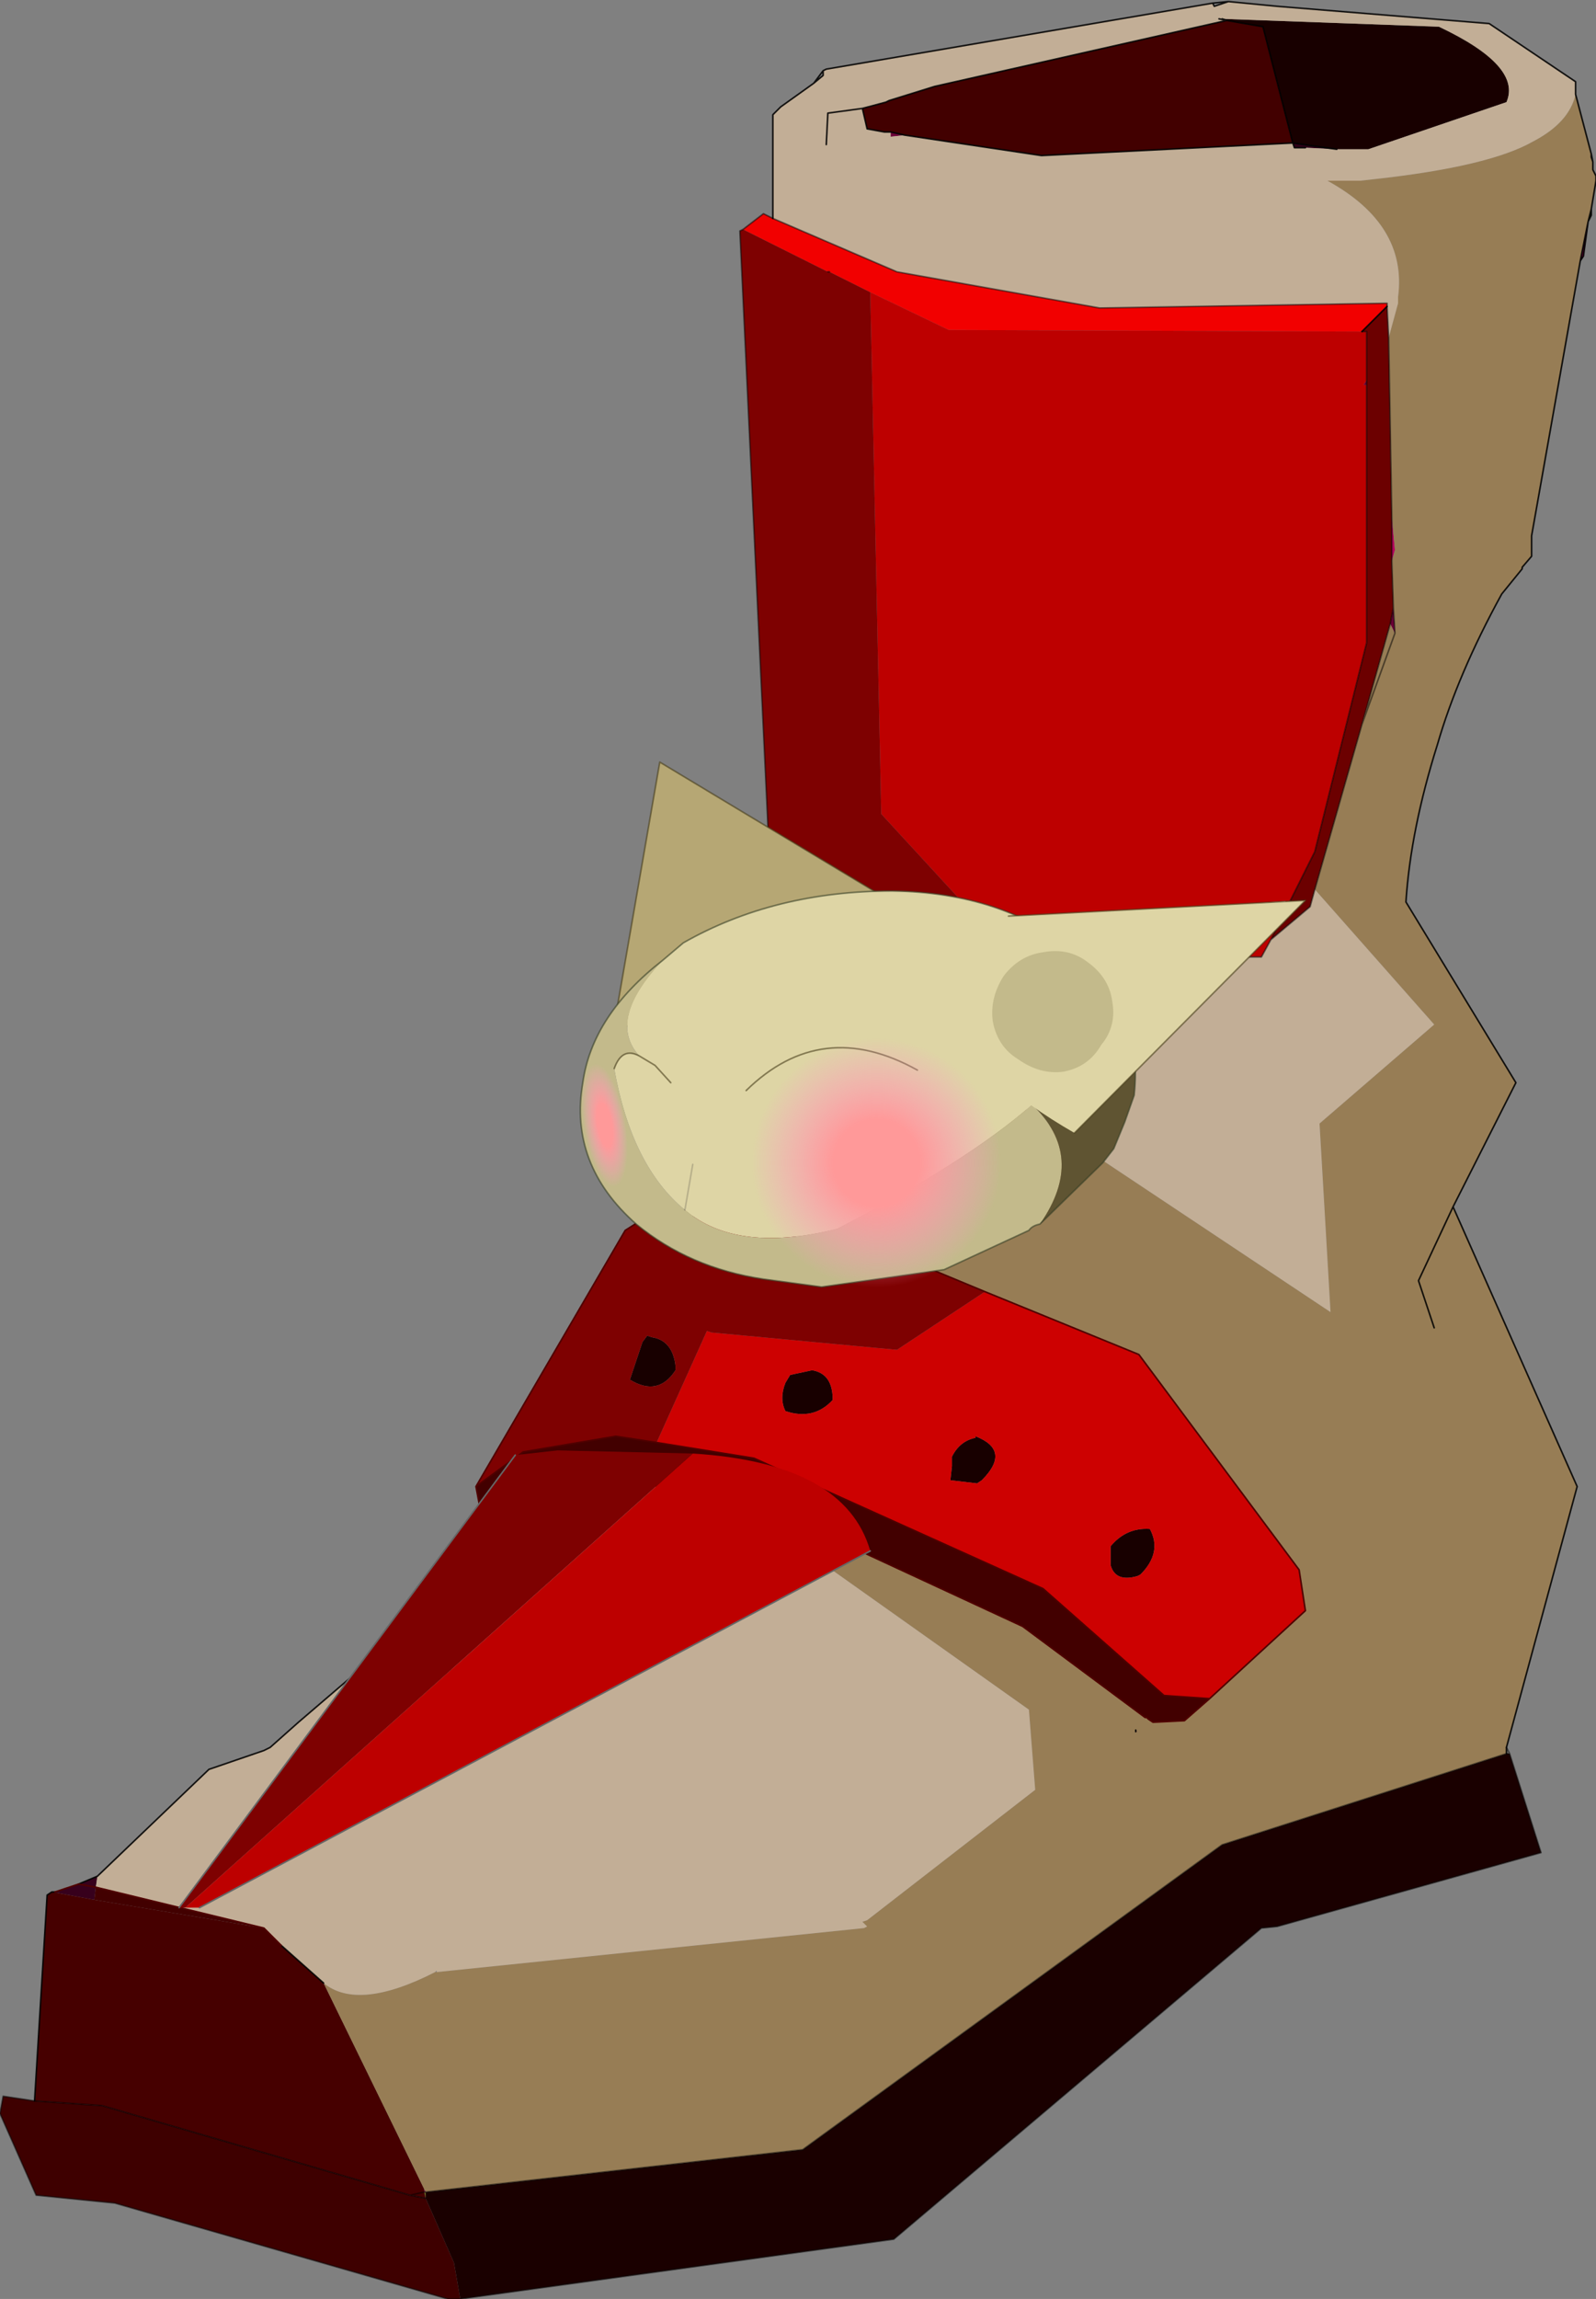 <?xml version="1.0" encoding="UTF-8" standalone="no"?>
<svg xmlns:xlink="http://www.w3.org/1999/xlink" height="73.15px" width="50.8px" xmlns="http://www.w3.org/2000/svg">
  <rect width="100%" height="100%" fill="#808080" stroke="none"/>
  <g transform="matrix(1.0, 0.0, 0.0, 1.0, 15.2, 13.15)">
    <path d="M35.45 -6.5 L35.45 -6.3 35.35 -6.1 35.45 -6.5" fill="#62651b" fill-rule="evenodd" stroke="none"/>
    <path d="M-1.65 56.6 L-1.65 56.8 -1.7 56.6 -1.65 56.6" fill="#6c6b1e" fill-rule="evenodd" stroke="none"/>
    <path d="M20.95 41.95 L20.95 41.9 21.0 41.95 21.05 41.95 20.95 41.95" fill="#6f0000" fill-rule="evenodd" stroke="none"/>
    <path d="M13.15 -8.95 L12.95 -8.95 13.15 -8.95 M13.15 16.35 L13.15 16.4 12.0 15.75 12.0 15.7 13.15 16.35" fill="#9d0000" fill-rule="evenodd" stroke="none"/>
    <path d="M29.1 4.7 L29.1 3.3 29.2 4.35 29.1 4.7" fill="#b7005b" fill-rule="evenodd" stroke="none"/>
    <path d="M35.35 -6.1 L35.2 -5.0 35.1 -4.85 35.35 -6.1 M13.6 -8.85 L13.15 -8.8 13.15 -8.95 13.6 -8.85 M28.3 -0.9 L28.2 -0.9 28.3 -1.05 28.3 -0.9 M29.15 6.2 L29.2 7.0 29.05 6.7 29.15 6.2 M-1.7 56.5 L-1.65 56.6 -1.7 56.6 -1.7 56.5" fill="#6c0036" fill-rule="evenodd" stroke="none"/>
    <path d="M27.35 -8.4 L26.35 -8.45 26.0 -8.45 25.95 -8.6 27.35 -8.4" fill="#2d0016" fill-rule="evenodd" stroke="none"/>
    <path d="M28.95 -3.4 L29.0 -2.4 29.1 3.3 29.1 4.7 29.15 6.2 29.05 6.7 28.15 9.9 26.65 15.15 26.5 15.7 25.25 16.75 26.65 13.95 28.3 7.3 28.3 -0.9 28.3 -1.05 28.3 -2.6 28.15 -2.6 28.95 -3.4" fill="#6c0000" fill-rule="evenodd" stroke="none"/>
    <path d="M-13.55 47.05 L-13.45 47.05 -12.7 46.8 -12.1 46.55 -12.15 46.9 -12.7 46.8 -12.15 46.9 -12.2 47.3 -13.55 47.05" fill="#37001c" fill-rule="evenodd" stroke="none"/>
    <path d="M8.45 -5.85 L9.1 -6.35 9.4 -6.2 13.35 -4.5 19.8 -3.35 28.95 -3.5 28.95 -3.4 28.15 -2.6 15.0 -2.65 12.5 -3.85 11.2 -4.5 11.15 -4.5 8.45 -5.85" fill="#f20000" fill-rule="evenodd" stroke="none"/>
    <path d="M12.5 -3.85 L15.0 -2.65 28.15 -2.6 28.3 -2.6 28.3 -1.05 28.2 -0.9 28.3 -0.9 28.3 7.3 26.65 13.95 25.25 16.75 24.95 17.3 17.0 17.3 16.85 17.1 12.85 12.75 12.5 -3.85" fill="#bd0000" fill-rule="evenodd" stroke="none"/>
    <path d="M-14.1 53.7 L-13.7 47.15 -13.55 47.05 -12.2 47.3 -6.8 48.2 -6.25 48.75 -4.9 49.95 -1.7 56.5 -1.7 56.6 -1.65 56.8 -2.15 56.7 -1.7 56.6 -2.15 56.7 -11.95 53.85 -14.1 53.7" fill="#460000" fill-rule="evenodd" stroke="none"/>
    <path d="M0.25 35.75 L-0.05 34.15 1.45 33.05 4.4 32.55 5.7 32.75 8.8 33.25 18.0 37.4 21.85 40.8 23.3 40.9 22.5 41.6 21.5 41.65 21.35 41.55 21.3 41.5 21.25 41.5 17.35 38.6 9.15 34.8 3.9 33.8 1.2 34.5 0.25 35.75 M12.25 -9.7 L13.0 -9.9 13.1 -9.95 14.55 -10.4 23.85 -12.5 25.0 -12.3 25.95 -8.6 17.95 -8.2 13.6 -8.85 13.15 -8.95 12.95 -8.95 12.4 -9.05 12.25 -9.7 M-12.2 47.3 L-12.15 46.9 -6.8 48.2 -12.2 47.3" fill="#420000" fill-rule="evenodd" stroke="none"/>
    <path d="M-0.55 60.0 L-0.95 60.0 -11.55 56.95 -14.05 56.7 -15.2 54.1 -15.1 53.55 -14.1 53.7 -11.95 53.85 -2.15 56.7 -1.65 56.8 -0.75 58.85 -0.55 60.0" fill="#3e0000" fill-rule="evenodd" stroke="none"/>
    <path d="M32.85 42.65 L33.85 45.8 25.45 48.15 24.95 48.2 13.25 58.1 -0.55 60.0 -0.75 58.85 -1.65 56.8 -1.65 56.6 10.35 55.25 23.7 45.55 32.75 42.65 32.85 42.65" fill="#1a0000" fill-rule="evenodd" stroke="none"/>
    <path d="M23.7 -12.55 L30.6 -12.3 Q33.25 -11.05 32.75 -9.9 L28.35 -8.4 27.35 -8.4 25.95 -8.6 25.0 -12.3 23.85 -12.5 23.7 -12.55 M15.1 33.2 Q15.35 32.7 15.85 32.6 L15.85 32.55 Q17.0 33.0 16.05 33.95 L15.9 34.05 15.05 33.95 15.1 33.5 15.1 33.2 M11.3 31.4 Q10.7 32.05 9.8 31.75 9.6 31.35 9.8 30.85 L9.95 30.6 10.65 30.45 Q11.25 30.55 11.3 31.25 L11.3 31.4 M20.15 36.2 L20.15 36.05 Q20.65 35.45 21.4 35.5 21.8 36.25 21.1 36.95 L21.0 37.0 Q20.3 37.2 20.15 36.65 L20.15 36.2 M5.4 29.35 L5.55 29.4 Q6.2 29.5 6.3 30.3 L6.3 30.45 Q5.75 31.3 4.85 30.75 L5.25 29.55 5.4 29.35" fill="#180000" fill-rule="evenodd" stroke="none"/>
    <path d="M20.15 36.2 L20.15 36.65 Q20.3 37.2 21.0 37.0 L21.1 36.95 Q21.8 36.25 21.4 35.5 20.65 35.45 20.15 36.05 L20.15 36.2 M11.3 31.4 L11.3 31.25 Q11.25 30.55 10.65 30.45 L9.95 30.6 9.8 30.85 Q9.6 31.35 9.8 31.75 10.7 32.05 11.3 31.4 M15.1 33.2 L15.1 33.5 15.05 33.95 15.9 34.05 16.05 33.95 Q17.0 33.0 15.85 32.55 L15.85 32.6 Q15.35 32.7 15.1 33.2 M5.7 32.75 L7.3 29.2 7.45 29.25 13.35 29.8 16.15 27.95 21.05 29.95 26.15 36.8 26.35 38.1 23.3 40.9 21.85 40.8 18.0 37.4 8.8 33.25 5.7 32.75" fill="#cd0101" fill-rule="evenodd" stroke="none"/>
    <path d="M34.95 -10.15 L35.45 -8.25 35.45 -8.15 35.5 -8.0 35.5 -7.75 35.6 -7.55 35.6 -7.4 35.45 -6.5 35.35 -6.1 35.1 -4.85 33.55 3.9 33.55 4.55 33.25 4.9 33.25 4.95 32.6 5.75 Q31.2 8.3 30.55 10.55 29.7 13.25 29.55 15.55 L33.05 21.3 31.05 25.25 35.0 34.15 32.75 42.45 32.75 42.65 23.7 45.55 10.35 55.25 -1.65 56.6 -1.7 56.5 -4.9 49.95 Q-3.8 50.85 -1.35 49.6 L-1.3 49.6 12.3 48.2 12.4 48.15 12.25 48.0 12.4 47.95 17.75 43.8 17.55 41.25 10.5 36.25 8.85 35.35 9.15 34.8 17.35 38.6 21.25 41.5 21.3 41.5 21.35 41.55 21.5 41.65 22.5 41.6 23.3 40.9 26.35 38.1 26.15 36.8 21.05 29.95 16.15 27.95 13.5 26.85 6.5 25.5 7.6 23.45 9.75 17.85 9.75 17.8 9.9 17.6 10.1 15.9 10.25 14.9 12.0 15.75 13.15 16.4 13.15 16.35 14.35 16.95 14.3 20.05 27.15 28.6 26.8 22.6 30.45 19.45 26.65 15.15 28.15 9.9 29.05 6.7 29.2 7.0 29.15 6.2 29.1 4.7 29.2 4.35 29.1 3.3 29.0 -2.4 29.3 -3.5 29.3 -3.7 Q29.6 -6.0 27.05 -7.4 L28.1 -7.4 28.55 -7.45 Q32.2 -7.85 33.6 -8.65 34.75 -9.25 34.95 -10.15 M28.15 9.9 L29.2 7.0 28.15 9.9 M20.95 41.9 L20.95 41.95 21.05 41.95 21.0 41.95 20.95 41.9 M31.05 25.25 L29.95 27.6 30.45 29.1 29.95 27.6 31.05 25.25" fill="#977d55" fill-rule="evenodd" stroke="none"/>
    <path d="M9.4 -6.2 L9.4 -9.5 9.65 -9.75 10.7 -10.5 11.0 -10.75 11.0 -10.9 11.1 -10.95 23.4 -13.05 23.45 -12.95 23.9 -13.1 25.45 -12.95 32.2 -12.4 34.95 -10.55 34.95 -10.15 Q34.75 -9.25 33.6 -8.65 32.2 -7.85 28.55 -7.45 L28.1 -7.4 27.05 -7.4 Q29.6 -6.0 29.3 -3.7 L29.3 -3.5 29.0 -2.4 28.95 -3.4 28.95 -3.5 19.8 -3.35 13.35 -4.5 9.4 -6.2 M-12.1 46.55 L-8.55 43.15 -6.8 42.55 -6.6 42.45 -5.7 41.65 -3.95 40.15 -0.5 39.95 0.75 40.5 6.1 35.5 7.85 34.8 8.85 35.35 10.5 36.25 17.55 41.25 17.75 43.8 12.4 47.95 12.25 48.0 12.4 48.15 12.3 48.2 -1.3 49.6 -1.3 49.55 -1.35 49.6 Q-3.8 50.85 -4.9 49.95 L-6.25 48.75 -6.8 48.2 -12.15 46.9 -12.1 46.55 M23.85 -12.5 L14.55 -10.4 13.1 -9.95 13.0 -9.9 12.25 -9.7 12.4 -9.05 12.95 -8.95 13.15 -8.95 13.15 -8.8 13.6 -8.85 17.95 -8.2 25.95 -8.6 26.0 -8.45 26.35 -8.45 27.35 -8.4 28.35 -8.4 32.75 -9.9 Q33.25 -11.05 30.6 -12.3 L23.7 -12.55 23.6 -12.55 23.85 -12.5 M11.1 -8.55 L11.15 -9.55 12.25 -9.7 11.15 -9.55 11.1 -8.55 M17.0 17.3 L24.95 17.3 25.25 16.75 26.5 15.7 26.65 15.15 30.45 19.45 26.8 22.6 27.15 28.6 14.3 20.05 14.35 16.95 15.0 17.3 17.0 17.3" fill="#c2ae96" fill-rule="evenodd" stroke="none"/>
    <path d="M-3.95 40.15 L-1.45 37.65 0.25 35.75 1.2 34.5 3.9 33.8 9.15 34.8 8.85 35.35 7.85 34.8 6.1 35.5 0.75 40.5 -0.5 39.95 -3.95 40.15" fill="#d9ccbd" fill-rule="evenodd" stroke="none"/>
    <path d="M-0.05 34.15 L4.7 26.0 5.8 25.3 6.5 25.5 13.5 26.85 16.15 27.95 13.35 29.8 7.45 29.25 7.3 29.2 5.7 32.75 4.4 32.55 1.45 33.05 -0.05 34.15 M10.25 14.9 L9.3 14.35 8.35 -5.8 8.45 -5.85 11.15 -4.5 11.2 -4.5 12.5 -3.85 12.85 12.75 16.85 17.1 17.0 17.3 15.0 17.3 14.35 16.95 13.15 16.35 12.0 15.7 12.0 15.75 10.25 14.9 M5.4 29.35 L5.25 29.55 4.85 30.75 Q5.75 31.3 6.3 30.45 L6.3 30.3 Q6.2 29.5 5.55 29.4 L5.4 29.35" fill="#7e0101" fill-rule="evenodd" stroke="none"/>
    <path d="M10.1 15.9 L9.9 17.6 9.75 17.8" fill="none" stroke="#000000" stroke-linecap="round" stroke-linejoin="round" stroke-opacity="0.471" stroke-width="0.05"/>
    <path d="M28.15 -2.6 L28.95 -3.4" fill="none" stroke="#000000" stroke-linecap="round" stroke-linejoin="round" stroke-opacity="0.882" stroke-width="0.05"/>
    <path d="M32.75 42.45 L32.85 42.65 33.85 45.8 25.45 48.15 24.95 48.2 13.25 58.1 -0.55 60.0 -0.95 60.0 -11.55 56.95 -14.05 56.7 -15.2 54.1 -15.1 53.55 -14.1 53.7 -11.95 53.85 -2.15 56.7 -1.65 56.8 M10.25 14.9 L9.3 14.35 8.35 -5.8 8.45 -5.85 9.1 -6.35 9.4 -6.2 13.35 -4.5 19.8 -3.35 28.95 -3.5 28.95 -3.4 29.0 -2.4 29.1 3.3 29.1 4.7 29.15 6.2 29.2 7.0 28.15 9.9 26.65 15.15 26.5 15.7 25.25 16.75 26.65 13.95 28.3 7.3 28.3 -0.9 28.3 -1.05 28.3 -2.6 28.15 -2.6 M17.0 17.3 L24.95 17.3 25.25 16.75 M11.15 -4.5 L11.2 -4.5 M14.35 16.95 L13.15 16.35 12.0 15.7 M13.15 16.4 L12.0 15.75 10.25 14.9 M28.15 9.9 L29.05 6.7 29.15 6.2 M17.0 17.3 L15.0 17.3 14.35 16.95 M32.75 42.65 L32.85 42.65 M-1.65 56.6 L10.35 55.25 23.7 45.55 32.75 42.65 M-1.7 56.6 L-2.15 56.7 M-1.7 56.6 L-1.65 56.6" fill="none" stroke="#000000" stroke-linecap="round" stroke-linejoin="round" stroke-opacity="0.502" stroke-width="0.05"/>
    <path d="M9.4 -6.2 L9.4 -9.5 9.65 -9.75 10.7 -10.5 11.0 -10.9 11.1 -10.95 23.4 -13.05 23.9 -13.1 25.45 -12.95 32.2 -12.4 34.95 -10.55 34.95 -10.15 35.45 -8.25 35.5 -8.0 35.5 -7.75 35.6 -7.55 35.6 -7.4 35.45 -6.5 35.45 -6.3 35.35 -6.1 35.2 -5.0 35.1 -4.85 33.55 3.9 33.55 4.55 33.25 4.9 33.25 4.95 32.6 5.75 Q31.2 8.3 30.55 10.55 29.7 13.25 29.55 15.55 L33.05 21.3 31.05 25.25 35.0 34.15 32.75 42.45 32.75 42.65 M-14.1 53.7 L-13.7 47.15 -13.55 47.05 -13.45 47.05 M-12.7 46.8 L-12.1 46.55 -8.55 43.15 -6.8 42.55 -6.6 42.45 -5.7 41.65 -3.95 40.15 -1.45 37.65 0.25 35.75 1.2 34.5 M6.5 25.5 L7.6 23.45 9.75 17.85 9.75 17.8 10.1 15.9 10.25 14.9 M12.25 -9.7 L13.0 -9.9 13.1 -9.95 14.55 -10.4 23.85 -12.5 23.6 -12.55 M26.35 -8.45 L26.0 -8.45 25.95 -8.6 17.95 -8.2 13.6 -8.85 13.15 -8.95 12.95 -8.95 12.4 -9.05 12.25 -9.7 11.15 -9.55 11.1 -8.55 M10.7 -10.5 L11.0 -10.75 11.0 -10.9 M23.85 -12.5 L23.7 -12.55 M23.9 -13.1 L23.45 -12.95 23.4 -13.05 M27.35 -8.4 L25.95 -8.6 25.0 -12.3 23.85 -12.5 M35.5 -8.0 L35.45 -8.15 35.45 -8.25 M35.1 -4.85 L35.35 -6.1 35.45 -6.5 M20.95 41.95 L20.95 41.9 M30.45 29.1 L29.95 27.6 31.05 25.25 M-6.25 48.75 L-4.9 49.95" fill="none" stroke="#000000" stroke-linecap="round" stroke-linejoin="round" stroke-opacity="0.882" stroke-width="0.05"/>
    <path d="M-13.45 47.05 L-12.7 46.8 -12.15 46.9 -6.8 48.2 -6.25 48.75 M0.25 35.75 L-0.05 34.15 4.7 26.0 5.8 25.3 6.5 25.5 13.5 26.85 16.15 27.95 21.05 29.95 26.15 36.8 26.35 38.1 23.3 40.9 21.85 40.8 18.0 37.4 8.8 33.25 5.7 32.75 4.4 32.55 1.45 33.05 -0.05 34.15 M9.15 34.8 L3.9 33.8 1.2 34.5 M9.15 34.8 L17.35 38.6 21.25 41.5 21.3 41.5 21.35 41.55 21.5 41.65 22.5 41.6 23.3 40.9" fill="none" stroke="#4f0000" stroke-linecap="round" stroke-linejoin="round" stroke-width="0.05"/>
    <path d="M12.6 15.65 Q8.4 15.75 5.75 18.4 M25.7 15.55 L17.8 16.2" fill="none" stroke="#ffffff" stroke-linecap="round" stroke-linejoin="round" stroke-width="0.05"/>
    <path d="M8.95 26.35 L11.15 24.6 12.25 26.7" fill="none" stroke="#5e584d" stroke-linecap="round" stroke-linejoin="round" stroke-opacity="0.302" stroke-width="0.05"/>
    <path d="M5.8 11.1 L12.7 15.25 4.3 19.75 5.8 11.1" fill="#b6a774" fill-rule="evenodd" stroke="none"/>
    <path d="M5.8 11.1 L4.3 19.75 12.7 15.25 5.8 11.1 Z" fill="none" stroke="#463c1a" stroke-linecap="round" stroke-linejoin="round" stroke-opacity="0.6" stroke-width="0.05"/>
    <path d="M6.15 21.3 L5.65 20.75 5.15 20.45 5.65 20.75 6.15 21.3 M4.35 20.85 Q4.6 20.15 5.15 20.45 4.1 19.3 5.9 17.4 L6.55 16.85 Q9.45 15.2 13.2 15.2 16.75 15.25 19.05 17.15 L19.2 17.35 Q19.6 18.05 19.65 18.9 L19.5 18.9 Q17.75 18.8 17.6 20.25 17.35 21.25 17.65 22.0 15.6 23.8 11.45 25.95 8.25 26.75 6.6 25.35 4.9 23.95 4.35 20.85 M6.85 23.9 L6.6 25.35 6.85 23.9 M14.0 20.9 Q10.95 19.2 8.55 21.55 10.95 19.2 14.0 20.9" fill="#ded5a5" fill-rule="evenodd" stroke="none"/>
    <path d="M5.15 20.45 Q4.6 20.15 4.35 20.85 4.9 23.95 6.6 25.35 8.25 26.75 11.45 25.95 15.6 23.8 17.65 22.0 19.4 23.65 17.9 25.8 17.65 25.85 17.55 26.0 L14.85 27.25 10.95 27.8 9.1 27.55 Q6.75 27.2 5.05 25.8 2.9 23.9 3.35 21.3 3.65 19.15 5.9 17.4 4.1 19.3 5.15 20.45 M19.2 17.35 Q20.15 18.15 20.6 19.1 L19.65 18.9 Q19.6 18.05 19.2 17.35" fill="#c3ba8b" fill-rule="evenodd" stroke="none"/>
    <path d="M20.6 19.1 Q21.05 20.25 20.9 21.7 L20.6 22.55 20.25 23.4 19.9 23.85 17.9 25.8 Q19.4 23.65 17.65 22.0 17.35 21.25 17.6 20.25 17.75 18.8 19.5 18.9 L19.65 18.9 20.6 19.1" fill="#5f5432" fill-rule="evenodd" stroke="none"/>
    <path d="M17.9 25.8 Q17.65 25.85 17.55 26.0 L14.85 27.25 10.95 27.8 9.1 27.55 Q6.75 27.2 5.05 25.8 2.9 23.9 3.35 21.3 3.65 19.15 5.9 17.4 L6.55 16.85 Q9.45 15.2 13.2 15.2 16.75 15.25 19.05 17.15 L19.2 17.35 Q20.15 18.15 20.6 19.1 21.05 20.25 20.9 21.7 L20.6 22.55 20.25 23.4 19.9 23.85 17.9 25.8" fill="none" stroke="#363f25" stroke-linecap="round" stroke-linejoin="round" stroke-opacity="0.6" stroke-width="0.05"/>
    <path d="M5.15 20.45 L5.65 20.75 6.15 21.3 M5.15 20.45 Q4.6 20.15 4.35 20.85 M8.55 21.55 Q10.95 19.2 14.0 20.9" fill="none" stroke="#463c1a" stroke-linecap="round" stroke-linejoin="round" stroke-opacity="0.6" stroke-width="0.05"/>
    <path d="M6.6 25.35 L6.85 23.9" fill="none" stroke="#5e584d" stroke-linecap="round" stroke-linejoin="round" stroke-opacity="0.302" stroke-width="0.05"/>
    <path d="M16.9 16.0 L26.35 15.5 19.0 22.9 Q12.9 19.4 16.9 16.0" fill="#ded5a5" fill-rule="evenodd" stroke="none"/>
    <path d="M16.9 16.0 L26.35 15.5 19.0 22.9" fill="none" stroke="#463c1a" stroke-linecap="round" stroke-linejoin="round" stroke-opacity="0.6" stroke-width="0.05"/>
    <path d="M19.85 20.1 Q19.45 20.8 18.65 20.95 17.9 21.05 17.2 20.55 16.55 20.15 16.4 19.35 16.3 18.6 16.75 17.9 17.25 17.25 18.0 17.15 18.8 17.0 19.4 17.45 20.1 17.95 20.2 18.7 20.35 19.5 19.85 20.1" fill="#c3ba8b" fill-rule="evenodd" stroke="none"/>
    <path d="M16.2 26.2 Q15.1 27.55 13.5 27.9 11.8 28.1 10.4 27.2 8.9 26.15 8.65 24.55 8.35 22.8 9.4 21.35 10.4 19.95 12.1 19.65 13.7 19.4 15.2 20.35 16.5 21.4 16.8 23.15 17.05 24.75 16.2 26.2" fill="url(#gradient0)" fill-rule="evenodd" stroke="none"/>
    <path d="M4.95 24.05 Q4.85 24.7 4.45 24.75 4.05 24.85 3.6 24.25 L3.1 22.8 Q2.95 21.9 3.1 21.25 3.3 20.6 3.7 20.5 4.1 20.45 4.45 21.05 L5.0 22.5 Q5.15 23.35 4.95 24.05" fill="url(#gradient1)" fill-rule="evenodd" stroke="none"/>
    <path d="M6.85 33.1 Q11.7 33.4 12.5 36.2 L-8.85 47.55 -9.3 47.55 6.85 33.1" fill="#bd0000" fill-rule="evenodd" stroke="none"/>
    <path d="M6.85 33.1 L-9.3 47.55 -9.5 47.55 1.2 33.15 2.55 33.0 6.85 33.1" fill="#7e0101" fill-rule="evenodd" stroke="none"/>
    <path d="M-8.85 47.55 L12.5 36.2 M1.2 33.15 L-9.5 47.55" fill="none" stroke="#666666" stroke-linecap="round" stroke-linejoin="round" stroke-width="0.05"/>
  </g>
  <defs>
    <radialGradient cx="0" cy="0" gradientTransform="matrix(0.006, -0.001, 0.001, 0.006, 12.7, 23.85)" gradientUnits="userSpaceOnUse" id="gradient0" r="819.2" spreadMethod="pad">
      <stop offset="0.278" stop-color="#ff9999"/>
      <stop offset="0.796" stop-color="#ff99cc" stop-opacity="0.0"/>
    </radialGradient>
    <radialGradient cx="0" cy="0" gradientTransform="matrix(0.001, -2.0E-4, 5.0E-4, 0.003, 4.05, 22.65)" gradientUnits="userSpaceOnUse" id="gradient1" r="819.2" spreadMethod="pad">
      <stop offset="0.278" stop-color="#ff9999"/>
      <stop offset="0.796" stop-color="#ff99cc" stop-opacity="0.0"/>
    </radialGradient>
  </defs>
</svg>
